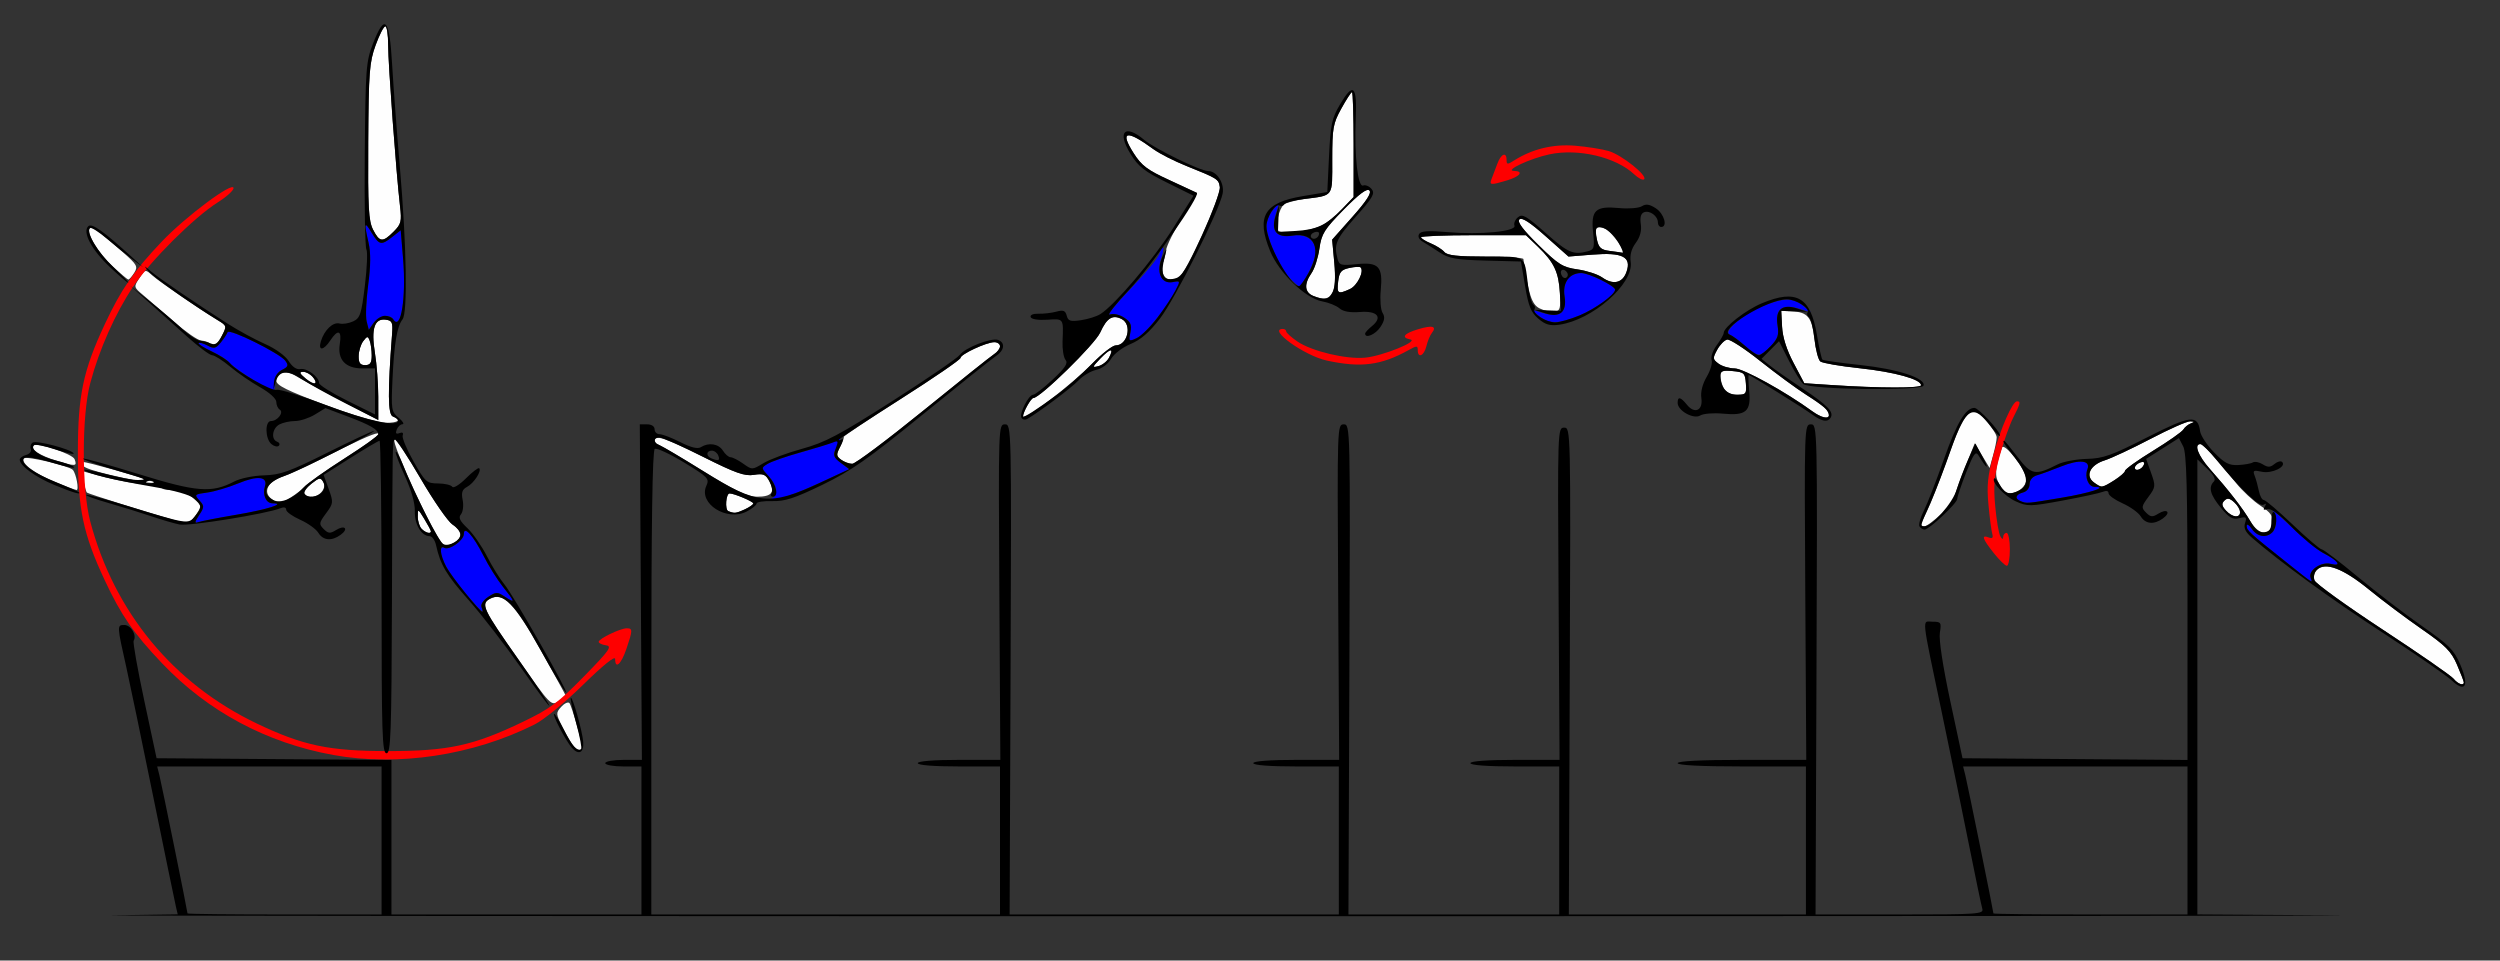 <?xml version="1.0" encoding="UTF-8" standalone="no"?>
<!-- Created with Inkscape (http://www.inkscape.org/) -->

<svg
   xmlns:dc="http://purl.org/dc/elements/1.1/"
   xmlns:cc="http://creativecommons.org/ns#"
   xmlns:rdf="http://www.w3.org/1999/02/22-rdf-syntax-ns#"
   xmlns:svg="http://www.w3.org/2000/svg"
   xmlns="http://www.w3.org/2000/svg"
   xmlns:sodipodi="http://sodipodi.sourceforge.net/DTD/sodipodi-0.dtd"
   xmlns:inkscape="http://www.inkscape.org/namespaces/inkscape"
   version="1.1"
   width="760"
   height="292"
   id="svg2"
   inkscape:version="0.91 r13725"
   sodipodi:docname="ub550503.svg">
  <rect width="100%" height="100%" fill="#333333" stroke="none"/>
  <sodipodi:namedview
     pagecolor="#cacaca"
     bordercolor="#666666"
     borderopacity="1"
     objecttolerance="10"
     gridtolerance="10"
     guidetolerance="10"
     inkscape:pageopacity="0"
     inkscape:pageshadow="2"
     inkscape:window-width="1368"
     inkscape:window-height="909"
     id="namedview11"
     showgrid="false"
     inkscape:zoom="0.80263158"
     inkscape:cx="303.72385"
     inkscape:cy="125.32418"
     inkscape:window-x="0"
     inkscape:window-y="0"
     inkscape:window-maximized="0"
     inkscape:current-layer="svg2" />
  <defs
     id="defs6" />
  <g
     id="g2987">
    <path
       d="m 174.243,226.75 c -0.551,-0.688 -1.987,-3.205 -3.191,-5.595 -2.089,-4.145 -2.11,-4.434 -0.445,-6.274 0.96,-1.061 2.081,-1.58 2.491,-1.155 0.653,0.678 3.901,12.056 3.901,13.668 0,1.056 -1.716,0.654 -2.757,-0.644 z m -16.421,-25.897 c -11.137,-15.904 -11.777,-17.272 -8.817,-18.856 3.924,-2.1 7.462,1.533 15.547,15.965 4.096,7.311 7.447,13.408 7.447,13.55 0,0.142 -1.012,0.911 -2.25,1.709 -2.193,1.414 -2.497,1.098 -11.927,-12.368 z m 588.05,5.466 c -0.755,-0.925 -10.416,-7.62 -21.468,-14.877 -11.053,-7.258 -20.407,-14.006 -20.787,-14.996 -0.404,-1.053 -0.112,-2.379 0.704,-3.195 2.525,-2.525 7.943,-0.489 15.818,5.943 4.049,3.307 11.266,8.719 16.038,12.027 7.315,5.07 9.003,6.771 10.75,10.832 1.14,2.65 2.073,5.072 2.073,5.382 0,1.153 -1.799,0.511 -3.128,-1.117 z M 134.5,165.234 c -2.304,-1.694 -15.783,-30.941 -14.598,-31.674 0.407,-0.252 3.987,5.104 7.956,11.9 3.969,6.797 8.324,13.084 9.679,13.972 2.957,1.938 3.166,4.121 0.529,5.532 -2.276,1.218 -2.276,1.218 -3.566,0.269 z M 128.2,160.8 c -0.66,-0.66 -1.198,-2.348 -1.196,-3.75 0.004,-2.492 0.049,-2.476 2,0.724 1.098,1.801 1.996,3.488 1.996,3.75 0,0.892 -1.597,0.479 -2.8,-0.724 z m 555.91,-2.339 c -2.335,-3.958 -6.479,-9.305 -12.36,-15.949 C 668.233,138.54 666.883,135 668.884,135 c 0.887,0 4.722,4.175 10.967,11.939 1.843,2.291 5.128,5.342 7.3,6.779 3.147,2.083 3.889,3.139 3.65,5.198 -0.488,4.195 -4.092,3.95 -6.691,-0.455 z M 584,159.46 c 0,-0.297 0.844,-2.209 1.875,-4.25 1.031,-2.041 3.788,-9.11 6.126,-15.71 3.889,-10.978 5.892,-14.5 8.246,-14.5 1.409,0 6.753,6.315 6.747,7.973 -0.003,0.84 -0.491,3.274 -1.083,5.409 l -1.078,3.882 -2.259,-3.743 -2.259,-3.743 -3.163,7.862 c -1.74,4.324 -3.16,8.372 -3.157,8.995 0.006,1.339 -7.551,8.366 -8.998,8.366 C 584.449,160 584,159.757 584,159.46 z M 52.5,157.958 c -6.861,-1.916 -25.736,-7.86 -26.093,-8.217 -0.212,-0.212 -0.664,-1.777 -1.004,-3.477 l -0.618,-3.091 7.358,1.945 c 4.047,1.07 9.672,2.044 12.501,2.164 2.829,0.12 4.94,0.556 4.691,0.969 -0.249,0.412 1.124,0.75 3.051,0.75 2.244,0 4.494,0.852 6.259,2.37 2.696,2.319 2.718,2.427 1.033,5 -1.824,2.784 -2.419,2.916 -7.177,1.587 z m 624.169,-2.771 c -1.255,-1.387 -1.366,-2.089 -0.469,-2.986 0.897,-0.897 1.599,-0.787 2.986,0.469 2.13,1.927 2.39,4.331 0.469,4.331 -0.74,0 -2.084,-0.816 -2.986,-1.814 z m -455.273,0.2 C 220.316,154.941 220.683,150 221.796,150 c 1.366,0 7.204,2.464 7.204,3.04 0,0.695 -4.656,3.009 -5.797,2.881 -0.387,-0.043 -1.2,-0.284 -1.808,-0.535 z M 82.569,151.674 c -2.763,-2.02 -1.185,-5.319 3.229,-6.751 C 87.834,144.263 93.1,141.875 97.5,139.617 c 20.351,-10.445 23.356,-10.52 7.134,-0.179 -5.701,3.634 -11.213,7.544 -12.248,8.688 C 90.791,149.888 85.911,153 84.741,153 c -0.197,0 -1.175,-0.597 -2.172,-1.326 z m 9.981,-1.594 c -0.313,-0.506 0.645,-1.874 2.128,-3.041 2.4,-1.888 2.795,-1.946 3.589,-0.528 1.643,2.935 -3.95,6.427 -5.717,3.569 z m 120.891,-7.079 c -7.118,-4.4 -13.278,-8 -13.691,-8 C 199.338,135 199,134.55 199,134 c 0,-1.976 3.217,-0.906 14.909,4.954 9.706,4.865 12.498,5.854 15.265,5.405 2.877,-0.467 3.588,-0.174 4.724,1.95 1.798,3.36 0.73,4.691 -3.766,4.691 -2.942,0 -6.537,-1.723 -16.691,-7.999 z m 394.413,4.347 c -1.546,-2.547 -1.393,-4.943 0.716,-11.22 0.653,-1.944 7.408,6.783 7.421,9.586 0.01,2.172 -2.552,4.285 -5.193,4.285 -0.734,0 -2.058,-1.193 -2.943,-2.652 z M 16.5,146.427 c -6.223,-2.581 -10.424,-5.837 -9.161,-7.099 0.754,-0.754 13.684,2.306 14.782,3.498 1.028,1.116 1.975,6.177 1.148,6.132 C 22.846,148.934 19.8,147.796 16.5,146.427 z m 620.069,0.247 c -2.772,-2.027 -1.187,-5.325 3.229,-6.719 2.036,-0.643 8.34,-3.596 14.008,-6.562 5.668,-2.966 11.068,-5.357 12,-5.314 1.38,0.064 1.416,0.184 0.195,0.647 -0.825,0.312 -1.842,1.144 -2.26,1.849 -0.418,0.705 -4.58,3.625 -9.25,6.488 -4.67,2.864 -8.49,5.603 -8.49,6.086 0,0.826 -5.844,4.838 -7.059,4.846 -0.307,0.002 -1.375,-0.593 -2.373,-1.322 z M 42.5,146.351 c -14.897,-3.103 -18.767,-4.418 -17.304,-5.88 0.328,-0.328 18.018,4.623 21.304,5.963 1.273,0.519 -1.373,0.464 -4,-0.083 z M 649,142.19 c 0,-0.537 0.713,-1.25 1.584,-1.584 0.974,-0.374 1.431,-0.15 1.188,0.581 -0.498,1.495 -2.771,2.318 -2.771,1.004 z m -631.719,-2.102 c -5.248,-1.597 -8.17,-3.533 -7.038,-4.664 1.038,-1.038 11.819,2.572 12.428,4.161 0.846,2.204 0.352,2.251 -5.39,0.503 z M 255.695,139.75 c -1.493,-1.106 -1.526,-1.558 -0.287,-3.929 0.77,-1.474 1.257,-2.824 1.083,-3 -0.174,-0.176 7.744,-5.447 17.596,-11.713 9.852,-6.266 17.913,-11.8 17.913,-12.299 0,-1.105 7.819,-4.756 10.25,-4.786 0.963,-0.012 1.75,0.545 1.75,1.237 0,0.693 -0.787,1.759 -1.75,2.369 -0.963,0.61 -10.689,8.369 -21.614,17.241 C 269.711,133.741 260.01,141 259.077,141 c -0.932,0 -2.454,-0.562 -3.382,-1.25 z M 98.741,123.037 C 87.27,118.751 84,117.131 84,115.733 c 0,-2.6 2.907,-3.319 5.907,-1.461 1.426,0.884 7.656,4.259 13.843,7.5 l 11.25,5.894 -0.008,-7.083 c -0.004,-3.896 -0.465,-9.904 -1.025,-13.352 -1.192,-7.345 -0.127,-10.537 3.35,-10.042 1.89,0.269 2.141,0.847 1.877,4.311 -1.357,17.78 -1.292,24.525 0.241,25.114 2.715,1.042 1.704,1.932 -2.194,1.932 -2.106,0 -10.241,-2.422 -18.5,-5.508 z M 311,126.57 C 311,125.305 313.418,121 314.129,121 c 2.058,0 18.713,-16.323 20.343,-19.937 2.005,-4.445 3.785,-5.531 6.601,-4.024 3.173,1.698 1.685,7.961 -1.892,7.961 -0.962,0 -4.209,2.521 -7.215,5.602 C 325.661,117.064 311,128.23 311,126.57 z m 240,-1.5 C 542.736,119.06 529.952,112 527.333,112 c -1.623,0 -3.824,-0.65 -4.892,-1.444 -1.802,-1.34 -1.831,-1.645 -0.407,-4.243 0.844,-1.54 2.207,-2.929 3.028,-3.087 0.822,-0.158 5.377,2.802 10.122,6.579 4.746,3.776 11.033,8.388 13.972,10.248 2.939,1.86 5.674,3.846 6.078,4.414 2.108,2.963 -0.483,3.332 -4.235,0.603 z m -26.965,-7.005 C 523.466,117.002 523,115.303 523,114.289 c 0,-1.526 0.644,-1.781 3.75,-1.483 3.472,0.333 3.768,0.612 3.999,3.776 0.232,3.177 0.041,3.417 -2.715,3.417 -1.907,0 -3.333,-0.69 -3.999,-1.934 z M 557,117.064 548.5,116.5 l -3.246,-6.138 c -2.123,-4.013 -3.334,-7.821 -3.5,-11 L 541.5,94.5 l 3.278,0.15 c 4.767,0.219 6.063,1.822 6.81,8.422 0.367,3.241 1.172,6.304 1.79,6.806 0.618,0.502 6.013,1.434 11.989,2.072 10.584,1.129 18.633,3.357 18.633,5.158 0,0.934 -12.554,0.913 -27,-0.045 z M 92.892,115.058 c -1.85,-1.541 -2.023,-1.999 -0.764,-2.025 1.713,-0.035 4.514,2.658 3.657,3.516 -0.275,0.275 -1.577,-0.395 -2.893,-1.491 z M 334.547,108.951 c 3.056,-3.19 4.226,-3.264 2.566,-0.161 -0.577,1.078 -2.022,2.215 -3.211,2.526 -1.968,0.515 -1.911,0.303 0.645,-2.365 z M 109.032,108.25 c 0.018,-1.512 0.639,-3.551 1.382,-4.529 1.213,-1.599 1.413,-1.616 1.968,-0.168 0.34,0.886 0.618,2.924 0.618,4.529 0,2.252 -0.457,2.918 -2,2.918 -1.523,0 -1.992,-0.656 -1.968,-2.75 z m -45.366,-3.917 c -0.367,-0.367 -1.5,-0.729 -2.517,-0.803 -1.018,-0.075 -4.73,-2.652 -8.25,-5.727 -3.52,-3.075 -7.727,-6.705 -9.349,-8.067 -2.928,-2.458 -2.937,-2.496 -1.165,-5.2 1.778,-2.714 1.793,-2.717 3.95,-0.783 2.107,1.889 14.377,10.289 19.925,13.64 2.678,1.618 2.714,1.756 1.224,4.638 -1.529,2.958 -2.549,3.573 -3.818,2.303 z M 468,93.734 C 465.647,92.532 464.653,89.488 463.108,78.75 463.049,78.338 457.88,78 451.622,78 c -8.503,0 -11.67,-0.352 -12.533,-1.392 -0.636,-0.766 -2.491,-1.945 -4.122,-2.621 -1.632,-0.676 -2.967,-1.512 -2.967,-1.858 2e-5,-0.346 7.175,-0.629 15.944,-0.629 l 15.944,0 3.641,3.5 c 4.901,4.711 6.33,7.734 6.678,14.118 0.258,4.745 0.056,5.413 -1.707,5.638 -1.1,0.14 -3.125,-0.319 -4.5,-1.021 z m -68.75,-3.765 c -2.678,-1.077 -2.882,-3.621 -0.556,-6.942 0.932,-1.33 2.015,-4.693 2.408,-7.473 0.636,-4.5 1.451,-5.802 7.43,-11.88 4.68,-4.758 7.033,-6.509 7.763,-5.779 0.73,0.73 -0.827,3.157 -5.137,8.006 l -6.185,6.959 0.641,6.897 c 0.913,9.828 -0.736,12.474 -6.364,10.211 z m 7.554,-4.412 c 0.335,-2.87 0.896,-3.552 3.371,-4.095 1.633,-0.359 3.183,-0.437 3.446,-0.175 1.165,1.165 -1.002,5.566 -3.244,6.588 -3.669,1.672 -4.012,1.449 -3.572,-2.318 z m 80.25,-1.221 c -1.345,-0.948 -4.72,-2.045 -7.5,-2.438 -4.5,-0.636 -5.802,-1.451 -11.88,-7.43 -4.758,-4.68 -6.509,-7.033 -5.779,-7.763 0.73,-0.73 3.15,0.821 7.986,5.119 l 6.938,6.166 7.341,-0.588 c 9.109,-0.729 11.895,0.691 10.298,5.251 -1.197,3.418 -4.028,4.061 -7.403,1.683 z M 33.966,80.711 c -6.522,-6.12 -9.716,-14.81 -3.704,-10.075 1.302,1.025 4.501,3.743 7.108,6.039 4.312,3.797 4.623,4.363 3.445,6.25 -0.713,1.141 -1.525,2.068 -1.805,2.058 -0.28,-0.009 -2.55,-1.932 -5.044,-4.272 z m 319.537,2.297 c -0.348,-1.095 -0.358,-2.435 -0.023,-2.977 0.335,-0.542 0.771,-2.266 0.969,-3.83 0.198,-1.565 2.471,-6.107 5.05,-10.095 2.58,-3.988 4.535,-7.349 4.345,-7.47 C 363.655,58.516 359.9,56.77 355.5,54.757 c -6.724,-3.077 -8.463,-4.388 -10.903,-8.222 -4.307,-6.77 -2.13,-7.18 6.101,-1.147 1.759,1.289 6.259,3.574 10,5.078 9.511,3.822 9.763,3.982 10.123,6.4 0.405,2.726 -10.52,26.806 -12.509,27.569 -2.686,1.031 -4.17,0.591 -4.81,-1.425 z m 135.814,-6.727 c -2.594,-0.325 -3.306,-0.957 -3.845,-3.411 -0.786,-3.578 -0.305,-4.269 2.381,-3.417 1.821,0.578 7.037,7.761 5.364,7.387 -0.394,-0.088 -2.149,-0.339 -3.9,-0.558 z M 113.425,69.854 c -1.381,-2.67 -1.605,-6.712 -1.482,-26.75 0.13,-21.225 0.355,-24.184 2.235,-29.354 1.15,-3.163 2.48,-5.75 2.956,-5.75 C 117.61,8 118,10.592 118,13.76 c 0,5.759 2.461,39.137 3.607,48.928 0.545,4.657 0.345,5.45 -1.955,7.75 -3.318,3.318 -4.256,3.23 -6.228,-0.584 z m 275.109,0.2 c -0.898,-1.453 0.275,-6.653 1.781,-7.892 0.652,-0.537 3.436,-1.28 6.186,-1.653 9.085,-1.231 8.5,-0.401 8.5,-12.076 0,-9.505 0.244,-10.875 2.75,-15.418 1.512,-2.742 2.975,-4.993 3.25,-5 0.275,-0.008 0.5,7.161 0.5,15.93 l 0,15.944 -3.5,3.641 c -1.925,2.003 -4.625,4.225 -6,4.938 -3.631,1.884 -12.627,2.944 -13.466,1.587 z"
       id="path2997"
       style="fill:#fefefe" />
    <path
       d="M 101.342,229.521 C 80.993,225.828 63.157,216.267 49.191,201.565 40.599,192.519 36.843,187.075 31.867,176.457 25.271,162.382 23.674,154.789 23.674,137.5 c 0,-17.289 1.597,-24.882 8.193,-38.957 4.976,-10.618 8.732,-16.062 17.325,-25.108 7.243,-7.625 21.81,-18.477 21.807,-16.245 -9.84e-4,0.72 -2.138,2.654 -4.75,4.296 C 59.045,66.017 45.806,79.195 40.472,87.146 35.054,95.22 30.138,106.284 27.429,116.5 c -2.604,9.816 -2.604,32.184 0,42 7.315,27.578 25.21,49.291 50.643,61.45 14.07,6.727 21.954,8.381 39.928,8.381 18.309,0 25.904,-1.651 41,-8.912 8.243,-3.965 10.688,-5.784 18.48,-13.745 7.804,-7.974 8.688,-9.217 6.75,-9.495 C 183.003,196.005 182,195.526 182,195.116 182,194.173 188.579,191 190.534,191 c 1.844,0 1.832,0.569 -0.128,6.322 -1.58,4.636 -3.406,6.24 -3.406,2.991 0,-1.045 -3.712,1.952 -9.75,7.87 -5.538,5.429 -11.91,10.64 -14.75,12.063 -18.718,9.38 -41.519,12.838 -61.158,9.274 z M 606.084,168.106 c -3.437,-4.339 -3.846,-5.613 -1.519,-4.719 1.137,0.436 1.43,0.124 1.072,-1.143 -0.272,-0.959 -0.792,-4.957 -1.156,-8.885 -0.529,-5.704 -0.23,-8.722 1.489,-15 C 608.239,130.07 611.794,122 613.177,122 c 1.196,0 1.045,0.644 -1.16,4.967 -1.091,2.138 -2.926,7.325 -4.079,11.527 -1.705,6.214 -1.966,9.075 -1.398,15.323 0.384,4.226 1.081,8.358 1.549,9.183 0.556,0.98 0.861,1.067 0.881,0.25 C 608.986,162.562 609.45,162 610,162 c 0.55,0 1,2.25 1,5 0,2.75 -0.412,5 -0.916,5 -0.504,0 -2.304,-1.752 -4,-3.894 z M 403.356,109.612 C 396.529,108.136 385.224,100 390,100 c 0.55,0 1.003,0.338 1.007,0.75 0.004,0.412 1.539,1.793 3.411,3.068 4.355,2.965 14.785,5.455 20.582,4.912 5.206,-0.487 16.447,-5.014 13.75,-5.537 -2.917,-0.566 -1.977,-1.808 2.347,-3.104 4.379,-1.312 5.808,-0.924 4.183,1.137 -0.553,0.701 -1.3,2.512 -1.662,4.024 -0.699,2.928 -2.619,3.803 -2.619,1.193 0,-1.401 -0.275,-1.404 -2.75,-0.031 -8.428,4.674 -14.476,5.452 -24.894,3.2 z M 453.495,54.25 c 0.39,-0.963 1.157,-2.987 1.705,-4.5 C 456.289,46.741 458,46.047 458,48.615 c 0,1.43 0.258,1.452 2.25,0.191 5.593,-3.54 11.896,-5.065 18.614,-4.505 3.65,0.304 8.249,1.037 10.221,1.628 3.954,1.185 11.814,7.463 10.731,8.572 -0.376,0.385 -1.726,-0.283 -3,-1.485 -5.582,-5.267 -17.052,-7.973 -25.816,-6.091 -5.876,1.262 -13.775,4.961 -10.75,5.033 3.066,0.073 1.884,1.685 -2.116,2.884 -5.087,1.524 -5.476,1.475 -4.639,-0.592 z"
       id="path2993"
       style="fill:#fe0000" />
    <path
       d="M 141.841,180.741 C 136.967,175.096 134,170.081 134,167.491 c 0,-0.885 0.47,-1.318 1.044,-0.963 1.465,0.905 5.956,-2.241 5.956,-4.173 0,-2.734 2.847,0.402 5.98,6.586 1.549,3.058 4.212,7.309 5.918,9.447 3.754,4.705 3.842,5.143 0.602,3.021 -2.321,-1.521 -2.684,-1.517 -5.078,0.051 -1.515,0.992 -2.353,2.278 -2.031,3.115 0.865,2.254 0.284,1.764 -4.549,-3.834 z M 695,170.891 c -11.315,-9.006 -12,-9.635 -12,-11.037 0,-0.714 0.701,-0.298 1.557,0.924 1.713,2.445 4.383,2.883 6.243,1.023 1.556,-1.556 1.536,-5.007 -0.039,-6.85 -0.682,-0.797 1.906,1.541 5.75,5.196 3.844,3.655 8.423,7.364 10.176,8.243 4.221,2.116 5.314,3.901 1.857,3.033 -2.972,-0.746 -6.964,2.041 -6.11,4.265 0.659,1.718 1.147,2.032 -7.433,-4.796 z M 60.507,156.629 c 1.639,-2.502 1.646,-2.803 0.092,-4.519 -1.585,-1.751 -1.472,-1.864 2.37,-2.379 2.218,-0.298 6.464,-1.549 9.435,-2.78 5.924,-2.455 9.095,-2.103 8.141,0.903 -0.809,2.549 0.332,5.146 2.261,5.146 4.391,0 -1.45,1.872 -10.772,3.453 -5.756,0.976 -11.099,2.018 -11.874,2.316 -1.054,0.404 -0.967,-0.136 0.346,-2.139 z M 614.25,152.338 c -1.873,-0.756 -1.507,-2.037 0.75,-2.627 1.17,-0.306 2,-1.364 2,-2.549 0,-1.243 0.87,-2.276 2.25,-2.673 1.238,-0.356 4.569,-1.576 7.404,-2.711 5.546,-2.222 8.97,-1.845 7.928,0.873 -0.914,2.381 0.299,5.351 2.186,5.351 4.366,0 -1.301,1.852 -10.267,3.355 -10.611,1.779 -10.331,1.757 -12.25,0.983 z m -379.5,-0.911 c 1.954,-0.927 1.473,-3.894 -1.079,-6.647 -2.302,-2.484 -2.306,-2.527 -0.333,-3.759 1.098,-0.685 5.643,-2.25 10.1,-3.476 4.458,-1.226 9.082,-2.753 10.276,-3.392 2.116,-1.132 2.134,-1.092 0.719,1.593 -1.365,2.59 -1.299,2.879 1.11,4.835 l 2.562,2.08 -9.01,4.186 c -4.955,2.302 -10.492,4.408 -12.303,4.68 -1.812,0.271 -2.731,0.227 -2.044,-0.1 z M 76.373,115.093 c -3.37,-2.138 -6.443,-4.398 -6.829,-5.022 -0.386,-0.624 -2.708,-2.078 -5.161,-3.231 -2.453,-1.153 -4.256,-2.3 -4.007,-2.549 0.249,-0.249 1.474,0.094 2.721,0.761 1.955,1.046 2.509,0.917 4.007,-0.932 0.956,-1.181 1.887,-2.594 2.07,-3.141 0.413,-1.239 15.874,6.413 17.558,8.689 1.033,1.396 0.871,1.848 -1,2.795 -1.501,0.76 -2.219,2.015 -2.193,3.833 0.022,1.487 -0.203,2.7 -0.5,2.695 -0.297,-0.005 -3.297,-1.759 -6.667,-3.897 z M 530.374,105.095 c -1.72,-1.565 -3.745,-3.076 -4.5,-3.357 -2.197,-0.817 3.857,-6.115 9.812,-8.587 6.421,-2.665 9.417,-2.712 12.454,-0.197 l 2.361,1.955 -3.71,-1.11 c -5.065,-1.516 -7.214,0.202 -6.414,5.128 0.47,2.896 0.1,4.012 -2.089,6.296 -3.294,3.438 -4.008,3.427 -7.913,-0.128 z m -186.735,-4.039 c 0.461,-2.303 0.087,-3.191 -1.891,-4.487 -1.448,-0.949 -3.246,-1.335 -4.356,-0.936 -1.04,0.374 1.759,-3.104 6.22,-7.727 4.461,-4.624 8.44,-9.453 8.841,-10.732 0.402,-1.279 0.916,-2.139 1.143,-1.912 0.227,0.227 -0.072,1.804 -0.664,3.504 -1.469,4.213 0.288,7.615 3.606,6.981 2.334,-0.446 2.342,-0.416 0.76,2.644 -2.783,5.382 -9.199,13.242 -11.763,14.41 -2.362,1.076 -2.444,1.001 -1.895,-1.746 z M 111.456,97.682 c -0.36,-1.433 -0.148,-6.407 0.47,-11.054 0.773,-5.81 0.812,-9.803 0.123,-12.788 -1.439,-6.242 -1.287,-6.742 0.939,-3.09 2.319,3.804 2.893,3.917 6.286,1.248 l 2.545,-2.002 0.715,8.582 c 0.994,11.935 -0.668,22.252 -2.981,18.509 -1.113,-1.801 -4.343,-1.227 -5.942,1.057 l -1.502,2.144 -0.654,-2.606 z M 467.861,96.045 465.5,94.091 l 3.71,1.11 c 5.057,1.513 7.213,-0.203 6.417,-5.109 C 474.953,85.937 477.057,83 480.707,83 c 2.315,0 10.27,3.916 10.285,5.063 0.02,1.44 -6.002,5.824 -10.678,7.774 -6.415,2.675 -9.413,2.725 -12.454,0.208 z M 391.85,84.25 C 388.886,81.022 385,72.186 385,68.675 c 0,-1.35 0.88,-3.516 1.955,-4.815 L 388.909,61.5 l -1.11,3.71 c -1.513,5.057 0.203,7.213 5.109,6.417 C 397.063,70.953 400,73.057 400,76.707 c 0,2.315 -3.916,10.27 -5.063,10.285 -0.31,0.004 -1.699,-1.23 -3.087,-2.742 z"
       id="path2991"
       style="fill:#0000fe" />
    <path
       d="m 34.264,278.251 19.764,-0.294 -0.529,-2.229 C 53.208,274.503 50.078,259.325 46.544,242 43.01,224.675 39.36,207.125 38.434,203 c -2.91,-12.958 -2.912,-13 -0.615,-13 1.992,0 3.834,3.134 2.813,4.786 -0.273,0.442 1.183,8.659 3.236,18.259 L 47.601,230.5 83.3,230.763 119,231.025 l 0,23.487 0,23.487 38,0 38,0 0,-22.5 0,-22.5 -5.5,0 c -3.025,0 -5.5,-0.45 -5.5,-1 0,-0.55 2.505,-1 5.566,-1 l 5.566,0 -0.316,-51 -0.316,-51 2.25,4.4e-4 c 1.333,2.6e-4 2.25,0.612 2.25,1.5 0,0.825 0.69,1.5 1.533,1.5 0.843,0 3.685,1.09 6.315,2.423 3.223,1.633 5.25,2.127 6.217,1.515 2.403,-1.52 5.385,-1.048 6.703,1.061 0.687,1.1 1.738,2 2.336,2 0.598,0 2.316,0.875 3.818,1.945 2.713,1.932 2.753,1.931 6.149,-0.134 1.88,-1.143 7.155,-3.107 11.721,-4.363 7.051,-1.94 11.198,-4.133 27.505,-14.541 10.561,-6.741 19.764,-13.04 20.45,-13.998 1.573,-2.195 9.667,-5.347 11.714,-4.561 2.226,0.854 1.887,3.192 -0.712,4.911 -1.238,0.819 -11.25,8.813 -22.25,17.766 -16.671,13.568 -21.748,17.124 -30.5,21.364 -8.481,4.109 -11.413,5.06 -15.25,4.948 -2.612,-0.076 -4.75,0.255 -4.75,0.737 0,0.481 -1.352,1.574 -3.004,2.429 -6.021,3.113 -14.726,-2.411 -12.275,-7.789 1.003,-2.202 0.591,-2.636 -6.773,-7.121 -4.313,-2.627 -8.316,-4.483 -8.895,-4.125 C 198.332,136.913 198,159.316 198,207.559 L 198,278 l 53,0 53,0 0,-22.5 0,-22.5 -12.5,0 c -7.667,0 -12.5,-0.387 -12.5,-1 0,-0.614 4.85,-1 12.551,-1 l 12.551,0 -0.301,-51 c -0.297,-50.434 -0.279,-51 1.699,-51 1.985,1.7e-4 1.998,0.571 1.714,74.5 L 306.927,278 l 50.036,0 50.036,0 0,-22.5 0,-22.5 -13,0 c -8,0 -13,-0.385 -13,-1 0,-0.616 5.017,-1 13.051,-1 l 13.051,0 -0.301,-51 c -0.297,-50.434 -0.279,-51 1.699,-51 1.985,1.7e-4 1.998,0.571 1.714,74.5 L 409.927,278 l 32.036,0 32.036,0 0,-22.5 0,-22.5 -13.5,0 c -8.333,0 -13.5,-0.383 -13.5,-1 0,-0.617 5.184,-1 13.551,-1 l 13.551,0 -0.301,-50.5 c -0.298,-49.934 -0.279,-50.5 1.699,-50.5 1.985,1.8e-4 1.998,0.571 1.713,74 L 476.927,278 l 36.037,0 36.037,0 0,-22.5 0,-22.5 -19.5,0 c -12.333,0 -19.5,-0.368 -19.5,-1 0,-0.633 7.184,-1 19.551,-1 l 19.551,0 -0.301,-51 c -0.297,-50.434 -0.279,-51 1.699,-51 1.985,1.7e-4 1.998,0.571 1.714,74.5 L 551.927,278 l 25.604,0 c 23.915,0 25.57,-0.115 25.086,-1.75 -0.285,-0.963 -2.092,-9.625 -4.015,-19.25 -1.923,-9.625 -5.571,-27.4 -8.106,-39.5 C 583.933,186.17 584.231,189 587.5,189 c 2.577,0 2.725,0.225 2.215,3.37 -0.333,2.054 0.904,10.157 3.169,20.75 l 3.716,17.38 34.2,0.263 34.2,0.263 0,-46.399 c 0,-36.29 -0.285,-46.949 -1.309,-48.923 l -1.309,-2.524 -4.98,3.16 -4.98,3.16 1.498,4.221 c 1.434,4.04 1.399,4.356 -0.819,7.356 -2.139,2.893 -2.192,3.26 -0.693,4.759 1.371,1.371 1.949,1.422 3.706,0.325 2.704,-1.689 3.979,-0.434 1.444,1.421 -2.738,2.002 -5.33,1.761 -6.799,-0.633 -0.692,-1.128 -3.171,-2.903 -5.508,-3.944 -2.337,-1.041 -4.25,-2.416 -4.25,-3.055 0,-0.718 -0.669,-0.885 -1.75,-0.436 -0.963,0.4 -6.464,1.596 -12.225,2.657 -9.921,1.827 -10.674,1.84 -14.228,0.237 -3.402,-1.534 -7.561,-5.978 -6.545,-6.994 0.226,-0.226 1.013,0.713 1.749,2.087 1.446,2.701 3.035,3.085 6.065,1.463 2.88,-1.541 2.337,-4.933 -1.575,-9.856 C 609.203,134.974 608.594,134 609.295,134 c 0.162,0 2.008,2.247 4.102,4.993 4.137,5.425 5.345,5.644 12.103,2.195 1.65,-0.842 5.631,-1.6 8.847,-1.683 5.054,-0.132 7.542,-1.016 18.336,-6.519 13.276,-6.768 15.439,-7.021 16.146,-1.884 0.182,1.319 2.085,4.206 4.231,6.416 3.188,3.284 4.53,3.989 7.343,3.856 1.893,-0.089 3.909,-0.45 4.479,-0.802 0.57,-0.352 1.918,-0.089 2.995,0.584 1.564,0.977 2.284,0.955 3.565,-0.109 0.883,-0.733 1.931,-1.006 2.33,-0.608 1.423,1.423 -3.153,3.636 -6.153,2.977 -2.555,-0.561 -2.83,-0.408 -2.199,1.221 0.396,1.024 0.97,3.1 1.275,4.612 0.305,1.512 0.977,2.75 1.493,2.75 0.516,0 4.481,3.375 8.812,7.5 4.33,4.125 8.288,7.5 8.796,7.5 0.507,0 5.467,3.778 11.021,8.396 5.554,4.618 14.327,11.344 19.495,14.947 8.231,5.739 9.672,7.193 11.622,11.724 2.791,6.487 1.54,8.694 -2.677,4.724 C 743.74,205.363 734.4,198.914 724.5,192.459 708.555,182.061 693.154,170.877 684.669,163.533 c -2.09,-1.809 -2.658,-2.995 -2.17,-4.531 0.575,-1.811 0.343,-2.001 -1.785,-1.467 -1.987,0.499 -3.033,-0.099 -5.58,-3.189 -3.246,-3.938 -3.858,-6.224 -2.128,-7.953 0.675,-0.675 0.018,-1.954 -2,-3.887 L 668,139.626 l 0,69.176 0,69.176 41.25,0.273 c 22.688,0.15 -124.35,0.277 -326.75,0.283 -202.4,0.006 -359.106,-0.121 -348.236,-0.283 z M 116,255.5 l 0,-22.5 -34.108,0 -34.108,0 0.693,2.75 C 49.15,238.427 57,277.04 57,277.679 57,277.856 70.275,278 86.5,278 l 29.5,0 0,-22.5 z m 549,0 0,-22.5 -34.108,0 -34.108,0 0.693,2.75 C 598.15,238.427 606,277.04 606,277.679 606,277.856 619.275,278 635.5,278 l 29.5,0 0,-22.5 z m 84,-48.065 c 0,-0.311 -0.933,-2.733 -2.073,-5.382 -1.747,-4.061 -3.435,-5.762 -10.75,-10.832 -4.773,-3.308 -11.99,-8.72 -16.038,-12.027 -7.875,-6.432 -13.293,-8.468 -15.818,-5.943 -0.816,0.816 -1.108,2.141 -0.704,3.195 0.38,0.99 9.734,7.738 20.787,14.996 11.053,7.258 20.714,13.953 21.468,14.877 1.328,1.627 3.128,2.27 3.128,1.117 z M 702.433,175.687 c -0.854,-2.225 3.138,-5.011 6.11,-4.265 3.601,0.904 2.303,-0.941 -2.361,-3.358 -2.025,-1.049 -6.331,-4.605 -9.568,-7.902 -3.858,-3.93 -6.412,-5.793 -7.414,-5.408 -1.082,0.415 -1.289,0.2 -0.71,-0.738 0.557,-0.902 0.433,-1.086 -0.388,-0.579 -1.238,0.765 -7.074,-4.81 -14.422,-13.776 -2.101,-2.563 -4.238,-4.661 -4.75,-4.661 -2.044,0 -0.73,3.503 2.82,7.513 5.88,6.643 10.025,11.991 12.36,15.949 1.564,2.651 2.728,3.561 4.27,3.341 1.65,-0.235 2.119,-1.003 2.116,-3.46 -0.002,-1.736 0.335,-2.947 0.75,-2.691 1.18,0.729 0.884,4.818 -0.446,6.148 -1.86,1.86 -4.531,1.423 -6.243,-1.023 -0.856,-1.222 -1.557,-1.638 -1.557,-0.924 0,1.402 0.685,2.032 12,11.037 8.58,6.829 8.092,6.514 7.433,4.796 z M 681,155.655 c 0,-0.74 -0.816,-2.084 -1.814,-2.986 -1.387,-1.255 -2.089,-1.366 -2.986,-0.469 -0.897,0.897 -0.787,1.599 0.469,2.986 1.927,2.13 4.331,2.39 4.331,0.469 z M 226.453,154.839 C 227.854,154.201 229,153.392 229,153.04 229,152.464 223.161,150 221.796,150 c -1.113,0 -1.48,4.941 -0.4,5.386 1.789,0.738 2.377,0.675 5.058,-0.547 z M 626.5,151.355 C 635.466,149.852 641.133,148 636.767,148 c -1.887,0 -3.1,-2.969 -2.186,-5.351 1.043,-2.717 -2.382,-3.094 -7.928,-0.873 -2.834,1.135 -6.166,2.356 -7.404,2.711 -1.38,0.397 -2.25,1.43 -2.25,2.673 0,1.185 -0.83,2.243 -2,2.549 -2.257,0.59 -2.623,1.872 -0.75,2.627 1.919,0.774 1.639,0.797 12.25,-0.983 z m -377.358,-4.53 9.055,-4.207 -2.554,-1.861 c -2.183,-1.59 -2.412,-2.233 -1.58,-4.423 0.853,-2.243 0.753,-2.472 -0.794,-1.833 -0.973,0.401 -5.406,1.752 -9.852,3.001 -4.446,1.249 -8.981,2.832 -10.079,3.518 -1.973,1.232 -1.969,1.275 0.333,3.759 2.4,2.59 3.141,6.221 1.27,6.221 -0.582,0 -0.754,-0.493 -0.382,-1.095 0.372,-0.602 0.075,-2.22 -0.661,-3.595 -1.137,-2.124 -1.847,-2.417 -4.724,-1.95 -2.767,0.449 -5.559,-0.54 -15.265,-5.405 C 207.376,135.679 201.349,133 200.515,133 c -2.026,0 -1.934,1.625 0.137,2.42 0.909,0.349 6.84,3.873 13.182,7.831 16.368,10.217 20.18,10.603 35.308,3.574 z M 642.75,146.011 c 1.788,-1.09 3.25,-2.377 3.25,-2.861 0,-0.484 3.821,-3.223 8.49,-6.086 4.67,-2.864 8.832,-5.783 9.25,-6.488 0.418,-0.705 1.435,-1.537 2.26,-1.849 1.221,-0.462 1.185,-0.582 -0.195,-0.647 -0.932,-0.043 -6.332,2.348 -12,5.314 -5.668,2.966 -11.971,5.919 -14.008,6.562 -4.416,1.394 -6.001,4.692 -3.229,6.719 2.314,1.692 2.321,1.691 6.181,-0.663 z m 9.021,-4.824 c 0.244,-0.731 -0.214,-0.954 -1.188,-0.581 -0.871,0.334 -1.584,1.047 -1.584,1.584 0,1.314 2.273,0.491 2.771,-1.004 z m -371.135,-16.318 c 10.925,-8.872 20.651,-16.63 21.614,-17.241 0.963,-0.61 1.75,-1.677 1.75,-2.369 0,-0.693 -0.787,-1.25 -1.75,-1.237 -2.429,0.03 -10.25,3.681 -10.25,4.785 0,0.497 -8.325,6.203 -18.5,12.68 -10.175,6.476 -18.5,11.968 -18.5,12.203 0,0.235 0.431,0.162 0.958,-0.164 0.527,-0.326 0.304,0.66 -0.496,2.191 -1.303,2.495 -1.279,2.912 0.233,4.033 0.928,0.688 2.45,1.25 3.382,1.25 0.932,0 10.634,-7.259 21.559,-16.131 z M 218.362,138.5 c -0.317,-0.825 -1.202,-1.5 -1.969,-1.5 -1.732,0 -1.833,1.656 -0.143,2.338 2.208,0.891 2.7,0.696 2.112,-0.838 z M 116,181.5 c 0,-26.125 -0.277,-47.5 -0.615,-47.5 -0.338,0 -4.302,2.333 -8.809,5.185 l -8.195,5.185 1.534,4.266 c 1.477,4.107 1.447,4.383 -0.799,7.421 -2.153,2.912 -2.208,3.28 -0.708,4.78 1.371,1.371 1.949,1.422 3.706,0.325 2.704,-1.689 3.979,-0.434 1.444,1.421 -2.738,2.002 -5.33,1.761 -6.799,-0.633 C 96.066,160.82 93.588,159.045 91.25,158.005 88.912,156.964 87,155.589 87,154.949 c 0,-0.715 -0.675,-0.886 -1.75,-0.446 -4.15,1.702 -27.86,5.525 -30.685,4.947 C 52.879,159.106 49.025,157.981 46,156.951 c -3.025,-1.031 -8.806,-2.823 -12.846,-3.983 -4.04,-1.16 -7.168,-2.287 -6.951,-2.504 0.217,-0.217 5.548,1.188 11.846,3.123 19.059,5.855 19.162,5.871 21.194,3.363 2.216,-2.737 2.199,-3.239 -0.183,-5.395 -1.21,-1.095 -6.007,-2.455 -12.75,-3.614 -12.03,-2.068 -19.369,-3.844 -20.676,-5.004 -0.476,-0.423 2.418,0.093 6.432,1.147 4.014,1.054 8.454,1.881 9.866,1.837 3.014,-0.093 3.117,-0.05 -8.264,-3.452 -4.857,-1.452 -8.647,-2.824 -8.422,-3.049 0.225,-0.225 7.799,1.881 16.831,4.68 17.751,5.502 22.272,5.856 29.118,2.281 1.853,-0.968 5.834,-1.791 9.067,-1.875 4.949,-0.129 7.651,-1.093 19.136,-6.829 7.355,-3.673 13.762,-6.671 14.237,-6.663 1.311,0.023 -22.561,12.047 -27.091,13.645 -5.741,2.026 -7.334,5.312 -3.554,7.335 2.29,1.226 6.266,-0.412 9.396,-3.87 1.035,-1.144 6.546,-5.053 12.248,-8.688 5.701,-3.634 10.366,-6.965 10.366,-7.401 0,-1.428 -2.397,-2.828 -9.281,-5.419 l -6.781,-2.552 -3.219,1.963 c -1.771,1.08 -4.486,1.965 -6.035,1.967 -1.549,0.002 -3.686,0.47 -4.75,1.039 -2.165,1.159 -2.608,4.557 -0.684,5.245 0.688,0.246 0.923,0.797 0.524,1.226 -0.399,0.429 -1.412,0.21 -2.25,-0.486 C 80.593,133.417 80.48,128 82.378,128 c 1.967,0 4.004,-2.646 2.671,-3.47 -0.577,-0.356 -1.049,-1.409 -1.05,-2.339 -5.91e-4,-0.984 -2.059,-2.847 -4.922,-4.455 -2.706,-1.52 -6.799,-4.333 -9.094,-6.25 C 67.689,109.569 65.224,108 64.506,108 63.789,108 60.321,105.412 56.801,102.25 53.28,99.088 47.947,94.314 44.95,91.642 L 39.5,86.784 l 6,4.781 c 3.3,2.63 7.679,6.361 9.731,8.292 2.052,1.931 4.527,3.595 5.5,3.697 0.973,0.103 2.526,0.506 3.452,0.897 1.239,0.523 2.099,-0.095 3.26,-2.341 1.542,-2.982 1.515,-3.089 -1.182,-4.732 -7.712,-4.696 -19.509,-13.014 -21.027,-14.826 -1.673,-1.997 -1.652,-1.996 0.774,0.044 2.567,2.158 13.111,9.339 23.25,15.833 3.166,2.028 8.233,4.783 11.26,6.121 3.226,1.427 6.223,3.588 7.243,5.225 1.11,1.781 2.401,2.657 3.565,2.421 C 93.278,111.798 97,114.577 97,116.432 c 0,0.617 3.825,3.019 8.5,5.338 l 8.5,4.216 0,-6.993 0,-6.993 -3.845,0 c -5.173,0 -7.631,-2.682 -6.852,-7.477 0.669,-4.122 -0.576,-4.561 -2.895,-1.023 -2.039,3.112 -3.776,3.264 -2.857,0.25 1.043,-3.424 3.664,-5.927 5.659,-5.405 0.984,0.257 2.856,-0.036 4.16,-0.652 2.117,-0.999 2.499,-2.169 3.558,-10.909 0.653,-5.384 0.856,-10.324 0.452,-10.977 -0.404,-0.653 -0.625,-13.682 -0.492,-28.953 0.227,-26.067 0.379,-28.119 2.487,-33.56 3.619,-9.343 5.004,-7.868 5.824,6.205 0.385,6.6 1.454,20.775 2.376,31.5 2.029,23.607 2.385,44.098 0.8,46.088 -1.677,2.107 -2.549,7.3 -3.056,18.197 -0.431,9.286 -0.336,9.884 1.863,11.717 1.274,1.062 1.803,1.946 1.174,1.965 -0.629,0.018 -1.421,0.758 -1.761,1.645 -0.436,1.135 -0.187,1.446 0.842,1.051 0.906,-0.348 1.277,-0.083 0.978,0.697 -0.265,0.692 1.22,4.255 3.301,7.919 3.585,6.312 3.977,6.664 7.474,6.692 2.03,0.016 3.965,0.473 4.299,1.014 0.335,0.541 2.206,-0.614 4.159,-2.567 1.953,-1.953 3.767,-3.334 4.032,-3.07 0.813,0.813 -1.616,4.547 -3.675,5.649 -1.511,0.809 -1.814,1.711 -1.353,4.02 0.328,1.638 0.098,3.578 -0.511,4.311 -0.849,1.023 -0.391,2.012 1.97,4.252 1.692,1.606 4.356,5.44 5.921,8.521 1.565,3.081 3.935,6.906 5.268,8.5 2.725,3.259 20.106,33.769 18.766,32.941 -0.473,-0.293 -4.045,-6.28 -7.937,-13.305 -7.669,-13.843 -11.169,-17.357 -15.16,-15.221 -2.93,1.568 -2.21,3.107 8.616,18.427 C 162.764,207.77 167,214.11 167,214.532 c 0,0.422 -3.908,-4.812 -8.685,-11.632 C 153.538,196.08 146.436,186.9 142.532,182.5 c -6.824,-7.692 -8.669,-10.791 -9.97,-16.75 -0.33,-1.512 -1.197,-2.75 -1.926,-2.75 -2.511,0 -4.638,-3.559 -4.528,-7.578 0.067,-2.477 -1.06,-6.448 -3.059,-10.78 -1.741,-3.772 -2.971,-7.053 -2.732,-7.291 0.239,-0.239 1.203,1.498 2.144,3.858 3.626,9.098 11.101,23.768 12.362,24.264 1.816,0.714 5.178,-1.224 5.178,-2.985 0,-0.793 -1.108,-2.168 -2.463,-3.056 -1.355,-0.888 -5.717,-7.186 -9.693,-13.996 -3.977,-6.81 -7.475,-12.138 -7.774,-11.839 -0.787,0.787 -0.752,-1.098 -0.917,49.153 -0.133,40.377 -0.343,46.25 -1.652,46.25 -1.312,0 -1.5,-5.944 -1.5,-47.5 z m 30.39,3.074 c -0.321,-0.837 0.517,-2.123 2.031,-3.115 2.394,-1.569 2.757,-1.572 5.078,-0.051 3.239,2.123 3.152,1.684 -0.602,-3.021 -1.706,-2.138 -4.369,-6.389 -5.918,-9.447 C 143.847,162.756 141,159.621 141,162.355 c 0,1.932 -4.491,5.078 -5.956,4.173 -1.582,-0.977 -1.25,2.174 0.606,5.763 C 137.074,175.043 145.872,186 146.659,186 c 0.153,0 0.032,-0.641 -0.269,-1.426 z M 131,161.524 c 0,-0.262 -0.898,-1.949 -1.996,-3.75 -1.951,-3.2 -1.996,-3.217 -2,-0.724 -0.002,1.403 0.536,3.09 1.196,3.75 1.203,1.203 2.8,1.616 2.8,0.724 z M 72.035,156.453 C 81.357,154.872 87.198,153 82.807,153 c -1.929,0 -3.07,-2.597 -2.261,-5.146 0.954,-3.007 -2.217,-3.359 -8.141,-0.903 -2.971,1.231 -7.217,2.482 -9.435,2.78 -3.842,0.515 -3.955,0.628 -2.37,2.379 1.553,1.716 1.547,2.017 -0.092,4.519 -1.313,2.004 -1.4,2.544 -0.346,2.139 0.775,-0.298 6.119,-1.34 11.874,-2.316 z m 25.921,-6.901 c 0.765,-0.921 0.877,-2.027 0.31,-3.041 -0.794,-1.418 -1.189,-1.36 -3.589,0.528 -1.483,1.167 -2.441,2.535 -2.128,3.041 0.869,1.406 4.06,1.095 5.407,-0.528 z m -51.227,-3.157 c -0.332,-0.332 -1.195,-0.368 -1.917,-0.079 -0.798,0.319 -0.561,0.556 0.604,0.604 1.054,0.043 1.645,-0.193 1.312,-0.525 z M 121,127.88 c 0,-0.366 -0.704,-0.936 -1.564,-1.266 -1.533,-0.588 -1.598,-7.333 -0.241,-25.114 0.264,-3.463 0.013,-4.042 -1.877,-4.311 -3.477,-0.495 -4.542,2.697 -3.35,10.042 0.56,3.448 1.021,9.463 1.025,13.367 l 0.008,7.098 -9.75,-4.962 c -5.362,-2.729 -11.406,-6.075 -13.429,-7.435 -4.37,-2.937 -6.958,-2.708 -7.978,0.706 l -0.745,2.495 0.202,-2.475 c 0.116,-1.427 1.147,-2.944 2.434,-3.583 1.871,-0.929 2.033,-1.377 1,-2.774 -1.684,-2.277 -17.145,-9.928 -17.558,-8.689 -0.182,0.547 -1.114,1.961 -2.07,3.141 -1.498,1.849 -2.052,1.978 -4.007,0.932 -1.248,-0.668 -2.472,-1.01 -2.721,-0.761 -0.249,0.249 1.502,1.372 3.892,2.495 2.39,1.123 4.938,2.758 5.664,3.632 2.168,2.613 12.753,8.639 14.213,8.092 0.745,-0.279 7.632,1.865 15.304,4.764 C 111.823,127.95 121,129.911 121,127.88 z M 95.02,114.524 c -0.696,-0.838 -1.997,-1.509 -2.893,-1.491 -1.259,0.026 -1.086,0.484 0.764,2.025 2.655,2.211 4.105,1.847 2.128,-0.534 z M 113,108.082 c 0,-1.605 -0.278,-3.643 -0.618,-4.529 -0.555,-1.448 -0.755,-1.43 -1.968,0.168 -0.742,0.979 -1.364,3.017 -1.382,4.529 -0.024,2.094 0.445,2.75 1.968,2.75 1.543,0 2,-0.667 2,-2.918 z M 116.998,96 c 1.036,0 2.187,0.489 2.556,1.087 2.314,3.744 3.975,-6.574 2.981,-18.509 l -0.715,-8.582 -2.545,2.002 c -3.393,2.669 -3.967,2.555 -6.286,-1.248 -2.227,-3.652 -2.379,-3.152 -0.939,3.09 0.688,2.985 0.65,6.977 -0.123,12.788 -0.618,4.646 -0.83,9.62 -0.47,11.054 l 0.654,2.606 1.502,-2.144 C 114.438,96.965 115.961,96 116.998,96 z m 2.655,-25.562 c 2.3,-2.3 2.5,-3.093 1.955,-7.75 C 120.461,52.896 118,19.519 118,13.76 118,10.592 117.61,8 117.134,8 c -0.476,0 -1.807,2.587 -2.956,5.75 -1.88,5.17 -2.105,8.13 -2.235,29.354 -0.123,20.038 0.101,24.08 1.482,26.75 1.972,3.813 2.911,3.901 6.228,0.584 z m 54.141,156.836 C 171.98,225.212 167.719,217 168.463,217 c 0.277,0 1.627,2.218 3.001,4.929 2.465,4.864 4.177,6.763 5.186,5.754 0.284,-0.284 -0.387,-3.813 -1.492,-7.841 -1.105,-4.029 -1.844,-7.49 -1.642,-7.691 0.525,-0.525 3.554,10.216 3.788,13.43 0.24,3.296 -1.404,4.089 -3.51,1.694 z M 583.521,160.034 c -0.328,-0.531 0.264,-2.669 1.316,-4.75 1.052,-2.081 3.819,-9.184 6.149,-15.784 3.873,-10.972 6.572,-15.5 9.24,-15.5 1.256,0 7.774,7.034 7.774,8.39 0,0.549 -1.134,-0.538 -2.52,-2.417 -5.571,-7.551 -7.897,-6.296 -12.386,6.681 -1.873,5.415 -4.686,12.721 -6.25,16.235 -3.226,7.248 -3.191,7.112 -1.847,7.112 2.377,0 8.576,-7.022 9.836,-11.141 0.733,-2.398 2.311,-6.545 3.505,-9.217 l 2.172,-4.857 2.317,4.357 c 2.107,3.961 1.141,3.471 -1.366,-0.693 -0.862,-1.432 -1.498,-0.553 -3.75,5.188 -1.492,3.802 -2.712,7.406 -2.712,8.01 0,1.307 -8.533,9.353 -9.919,9.353 -0.53,0 -1.232,-0.435 -1.56,-0.966 z M 16.552,147.446 C 10.738,145.033 6,141.569 6,139.732 c 0,-0.506 0.869,-1.147 1.931,-1.424 1.066,-0.279 1.707,-1.087 1.432,-1.805 -0.274,-0.715 -0.012,-1.601 0.582,-1.969 1.196,-0.739 11.665,2.026 12.444,3.287 0.27,0.437 -2.191,-0.085 -5.469,-1.16 -3.278,-1.075 -6.24,-1.674 -6.583,-1.332 -1.288,1.288 1.936,3.537 6.715,4.683 2.724,0.654 5.178,1.552 5.453,1.997 0.275,0.445 -2.314,-0.047 -5.753,-1.093 C 9.96,138.851 7,138.526 7,139.845 c 0,1.673 3.777,4.204 10.08,6.756 3.531,1.43 6.608,2.779 6.837,2.999 1.011,0.971 -1.864,0.13 -7.364,-2.153 z M 310.528,127.046 C 309.767,125.813 312.688,120 314.069,120 c 0.559,0 3.25,-2.089 5.979,-4.642 3.792,-3.547 4.707,-4.949 3.878,-5.947 -0.596,-0.718 -1.007,-3.242 -0.912,-5.608 0.283,-7.104 0.406,-6.93 -4.659,-6.603 -2.756,0.178 -4.804,-0.151 -5.036,-0.808 -0.23,-0.651 0.758,-1.072 2.395,-1.021 1.532,0.048 3.972,-0.237 5.422,-0.632 2.116,-0.577 2.736,-0.335 3.144,1.226 0.428,1.639 1.115,1.854 4.364,1.37 C 330.765,97.018 333.4,96.19 334.5,95.494 338.954,92.675 350.631,78.903 356.54,69.5 l 6.284,-10 -8.141,-4.035 c -6.78,-3.361 -8.621,-4.811 -11.014,-8.681 -4.172,-6.748 -1.727,-9.227 4.191,-4.248 C 351.085,45.249 364.937,52 367.279,52 c 2.636,0 5.025,3.729 4.398,6.865 -1.069,5.344 -14.421,31.955 -19.056,37.978 -3.219,4.184 -5.86,6.471 -8.94,7.745 -2.451,1.014 -5.052,2.994 -5.921,4.507 -0.907,1.581 -2.784,2.97 -4.529,3.354 -1.639,0.36 -4.049,1.795 -5.355,3.189 -2.025,2.161 -11.789,9.508 -15.556,11.705 -0.649,0.379 -1.455,0.245 -1.791,-0.298 z M 321.5,119.883 c 2.75,-2.024 7.46,-6.201 10.466,-9.282 3.006,-3.081 6.253,-5.602 7.215,-5.602 3.576,0 5.065,-6.263 1.892,-7.961 -2.816,-1.507 -4.596,-0.421 -6.601,4.024 C 332.842,104.677 316.187,121 314.129,121 313.418,121 311,125.305 311,126.57 c 0,0.62 4.243,-2.082 10.5,-6.687 z m 15.613,-11.094 c 1.66,-3.102 0.491,-3.029 -2.566,0.161 -2.556,2.668 -2.614,2.879 -0.645,2.365 1.189,-0.311 2.634,-1.448 3.211,-2.526 z m 14.737,-12.207 c 2.116,-2.802 4.567,-6.488 5.447,-8.19 1.589,-3.072 1.582,-3.092 -0.819,-2.633 -3.635,0.695 -5.166,-3.245 -3.041,-7.827 0.876,-1.888 1.359,-2.603 1.073,-1.59 -1.994,7.081 -1.259,9.313 2.739,8.309 2.002,-0.502 3.534,-2.961 8.179,-13.123 3.143,-6.878 5.57,-13.477 5.394,-14.665 -0.359,-2.418 -0.612,-2.578 -10.123,-6.4 -3.741,-1.503 -8.241,-3.788 -10,-5.078 -8.231,-6.032 -10.408,-5.623 -6.101,1.147 2.44,3.835 4.178,5.146 10.903,8.222 4.4,2.013 8.149,3.753 8.332,3.867 1.198,0.746 -13.745,22.206 -20.332,29.198 -4.4,4.671 -7.149,8.187 -6.109,7.813 1.111,-0.399 2.908,-0.013 4.356,0.936 1.978,1.296 2.352,2.183 1.891,4.487 -0.549,2.747 -0.467,2.822 1.895,1.746 1.358,-0.619 4.2,-3.418 6.316,-6.22 z M 551,126.077 C 548.1,123.974 532.089,114 531.614,114 c -0.176,0 -0.113,2.155 0.14,4.789 0.606,6.305 -0.924,7.641 -7.974,6.964 -2.866,-0.275 -5.969,-0.027 -6.897,0.553 C 514.868,127.563 510,124.855 510,122.477 c 0,-2.03 0.877,-1.851 2.848,0.584 2.364,2.919 4.917,1.702 4.362,-2.08 -0.27,-1.839 0.347,-4.262 1.647,-6.464 1.143,-1.937 1.807,-4.229 1.476,-5.092 -0.331,-0.863 0.358,-2.869 1.532,-4.457 1.174,-1.588 2.135,-3.267 2.135,-3.732 0,-1.784 6.73,-7.011 11.685,-9.076 10.398,-4.333 14.719,-1.86 16.633,9.519 0.664,3.949 1.427,7.389 1.695,7.645 0.268,0.256 5.437,0.993 11.487,1.637 11.433,1.217 20.018,4.015 19.242,6.271 -0.576,1.674 -34.482,1.228 -36.541,-0.482 -0.75,-0.623 -2.716,-3.81 -4.368,-7.083 l -3.004,-5.951 -2.664,2.683 -2.664,2.683 2.5,2.027 c 1.375,1.115 5.875,4.281 10,7.035 7.669,5.121 9.577,7.111 8.495,8.862 -0.886,1.434 -2.644,1.136 -5.495,-0.931 z m 4.985,0.173 c -0.03,-1.474 -1.561,-2.864 -6.828,-6.197 -2.939,-1.86 -9.226,-6.471 -13.972,-10.248 -4.746,-3.777 -9.301,-6.737 -10.122,-6.579 -0.822,0.158 -2.184,1.547 -3.028,3.087 -1.424,2.598 -1.395,2.903 0.407,4.243 1.068,0.794 3.269,1.444 4.892,1.444 2.619,0 15.403,7.06 23.667,13.071 2.609,1.897 5.011,2.466 4.985,1.179 z m -25.235,-9.667 c -0.231,-3.164 -0.527,-3.444 -3.999,-3.776 -3.106,-0.297 -3.75,-0.043 -3.75,1.483 0,3.499 1.95,5.711 5.035,5.711 2.756,0 2.947,-0.24 2.715,-3.417 z M 584,117.109 c 0,-1.801 -8.05,-4.029 -18.633,-5.158 -5.977,-0.637 -11.372,-1.569 -11.989,-2.072 -0.618,-0.502 -1.426,-3.592 -1.796,-6.866 -0.37,-3.274 -1.11,-6.223 -1.644,-6.552 -0.534,-0.33 -0.73,-0.988 -0.437,-1.462 C 550.274,93.748 545.954,91 543.213,91 c -6.029,0 -21.127,9.329 -17.366,10.73 0.741,0.276 2.825,1.8 4.632,3.386 1.807,1.586 3.704,2.884 4.216,2.884 0.512,0 2.128,-1.25 3.591,-2.777 2.189,-2.285 2.559,-3.401 2.089,-6.296 -0.772,-4.756 1.358,-6.624 5.894,-5.169 l 3.23,1.036 -4,-0.147 -4,-0.147 0.254,4.862 c 0.166,3.179 1.377,6.987 3.5,11 L 548.5,116.5 l 8.5,0.564 c 14.446,0.958 27,0.979 27,0.045 z M 415,101.41 c 0,-0.324 0.928,-1.341 2.061,-2.259 3.363,-2.723 1.674,-4.724 -3.63,-4.303 -3.017,0.24 -5.111,-0.135 -6.237,-1.117 -0.932,-0.813 -3.303,-1.766 -5.268,-2.117 C 396.867,90.71 388.795,82.901 386.112,76.315 381.818,65.771 384.292,61.595 396,59.631 l 7.5,-1.258 0.525,-10.936 c 0.466,-9.696 0.847,-11.48 3.361,-15.733 4.012,-6.785 5.184,-5.717 4.768,4.342 -0.468,11.304 0.606,20.983 2.259,20.349 0.697,-0.267 1.849,0.216 2.56,1.073 1.105,1.331 0.397,2.568 -4.84,8.46 -6.009,6.761 -6.701,8.356 -5.525,12.74 0.527,1.965 1.067,2.118 5.767,1.633 6.748,-0.696 8.069,0.722 7.377,7.92 -0.275,2.866 -0.027,5.969 0.553,6.897 0.786,1.259 0.622,2.344 -0.649,4.285 C 418.165,101.678 415,103.043 415,101.41 z m -9.908,-12.583 c 0.76,-1.421 0.941,-4.559 0.522,-9.07 l -0.641,-6.897 6.185,-6.959 c 4.31,-4.85 5.867,-7.276 5.137,-8.006 -0.73,-0.73 -3.083,1.021 -7.763,5.779 -5.979,6.078 -6.794,7.38 -7.43,11.88 -0.393,2.78 -1.477,6.142 -2.408,7.473 -2.326,3.321 -2.122,5.866 0.556,6.942 3.508,1.41 4.59,1.199 5.842,-1.141 z m 5.284,-0.953 c 2.242,-1.022 4.409,-5.422 3.244,-6.588 -0.262,-0.262 -1.813,-0.184 -3.446,0.175 -2.475,0.544 -3.036,1.225 -3.371,4.095 -0.44,3.767 -0.096,3.989 3.572,2.318 z M 397.75,83.044 c 4.165,-7.294 1.949,-12.519 -4.842,-11.417 -4.736,0.769 -6.602,-1.368 -5.15,-5.897 L 388.793,62.5 l -0.147,4 -0.147,4 5.382,-0.293 C 400.266,69.86 403.289,68.43 408,63.53 l 3.5,-3.641 0,-15.944 c 0,-8.769 -0.225,-15.938 -0.5,-15.93 -0.275,0.008 -1.738,2.258 -3.25,5 -2.506,4.543 -2.75,5.913 -2.75,15.418 0,11.715 0.587,10.904 -8.749,12.088 -2.887,0.366 -5.505,1.081 -5.819,1.589 -0.314,0.507 -0.958,0.683 -1.433,0.39 C 387.748,61.726 385,66.046 385,68.787 c 0,4.938 7.262,18.242 9.937,18.205 0.31,-0.004 1.575,-1.781 2.813,-3.948 z M 401,70.972 c 0,-0.5 -0.672,-0.652 -1.494,-0.336 -0.822,0.315 -1.241,0.984 -0.931,1.485 C 399.223,73.17 401,72.328 401,70.972 z m 66.625,25.885 C 465.417,94.955 464.646,93.053 463.63,87 l -1.26,-7.5 -10.69,-0.284 c -9.062,-0.241 -11.204,-0.621 -14.061,-2.5 -1.854,-1.219 -4.18,-2.694 -5.17,-3.278 -1.093,-0.645 -1.497,-1.552 -1.028,-2.31 0.571,-0.924 2.807,-1.071 8.61,-0.565 9.965,0.869 21.043,-0.206 20.364,-1.976 -0.267,-0.697 0.216,-1.849 1.073,-2.56 1.331,-1.105 2.568,-0.397 8.46,4.84 6.761,6.009 8.356,6.701 12.74,5.525 1.965,-0.527 2.118,-1.067 1.633,-5.767 -0.696,-6.748 0.722,-8.069 7.92,-7.377 2.866,0.275 5.969,0.027 6.897,-0.553 1.259,-0.786 2.344,-0.622 4.285,0.649 C 505.91,64.987 507.044,69 505,69 c -0.55,0 -1,-0.62 -1,-1.378 0,-1.938 -2.469,-3.763 -4.194,-3.101 -0.977,0.375 -1.302,1.546 -1.001,3.601 0.297,2.025 -0.219,3.946 -1.539,5.732 -1.33,1.799 -1.837,3.705 -1.534,5.766 0.973,6.633 -11.682,17.724 -21.8,19.106 -2.764,0.378 -4.187,-0.044 -6.305,-1.87 z m 12.689,-1.02 C 484.991,93.887 491.012,89.503 490.992,88.063 490.977,86.916 483.021,83 480.707,83 c -3.65,0 -5.754,2.937 -5.079,7.092 0.769,4.736 -1.368,6.602 -5.897,5.15 L 466.5,94.207 l 4,0.147 4,0.147 -0.293,-5.382 C 473.86,82.734 472.43,79.711 467.53,75 l -3.641,-3.5 -15.944,0 c -8.769,0 -15.944,0.283 -15.944,0.629 -3e-5,0.346 1.335,1.182 2.967,1.858 1.632,0.676 3.487,1.855 4.122,2.621 C 439.952,77.647 443.11,78 451.555,78 c 12.708,0 11.776,-0.629 12.966,8.749 0.366,2.887 1.081,5.505 1.589,5.819 0.507,0.314 0.683,0.958 0.39,1.433 C 465.726,95.252 470.046,98 472.787,98 c 1.288,0 4.676,-0.973 7.527,-2.163 z m 14.143,-13.185 c 1.597,-4.56 -1.189,-5.98 -10.298,-5.251 l -7.341,0.588 -6.938,-6.166 c -4.835,-4.297 -7.255,-5.849 -7.986,-5.119 -0.73,0.73 1.021,3.083 5.779,7.763 6.078,5.979 7.38,6.794 11.88,7.43 2.78,0.393 6.155,1.49 7.5,2.438 3.375,2.378 6.206,1.735 7.403,-1.683 z m -18,0.278 c -0.94,-1.522 -2.443,-1.057 -1.821,0.563 0.315,0.822 0.984,1.241 1.485,0.931 0.501,-0.31 0.653,-0.982 0.336,-1.494 z m 15.436,-9.387 c -1.89,-3.203 -5.35,-5.421 -6.564,-4.207 -0.286,0.286 -0.222,1.876 0.142,3.533 0.539,2.455 1.252,3.087 3.845,3.411 1.751,0.219 3.506,0.47 3.9,0.558 0.394,0.088 -0.201,-1.395 -1.323,-3.296 z M 33.454,81.232 C 27.877,76.002 24.996,70.604 26.812,68.788 c 1.081,-1.081 4.486,1.331 13.534,9.591 L 43.5,81.258 40.325,78.879 c -1.746,-1.308 -5.245,-4.13 -7.775,-6.27 -2.53,-2.14 -4.875,-3.617 -5.21,-3.282 -1.3,1.3 2.306,7.31 7.118,11.863 2.773,2.624 4.817,4.772 4.542,4.773 -0.275,0.001 -2.771,-2.128 -5.546,-4.73 z"
       id="path2989"
       style="fill:#000000" />
  </g>
</svg>
